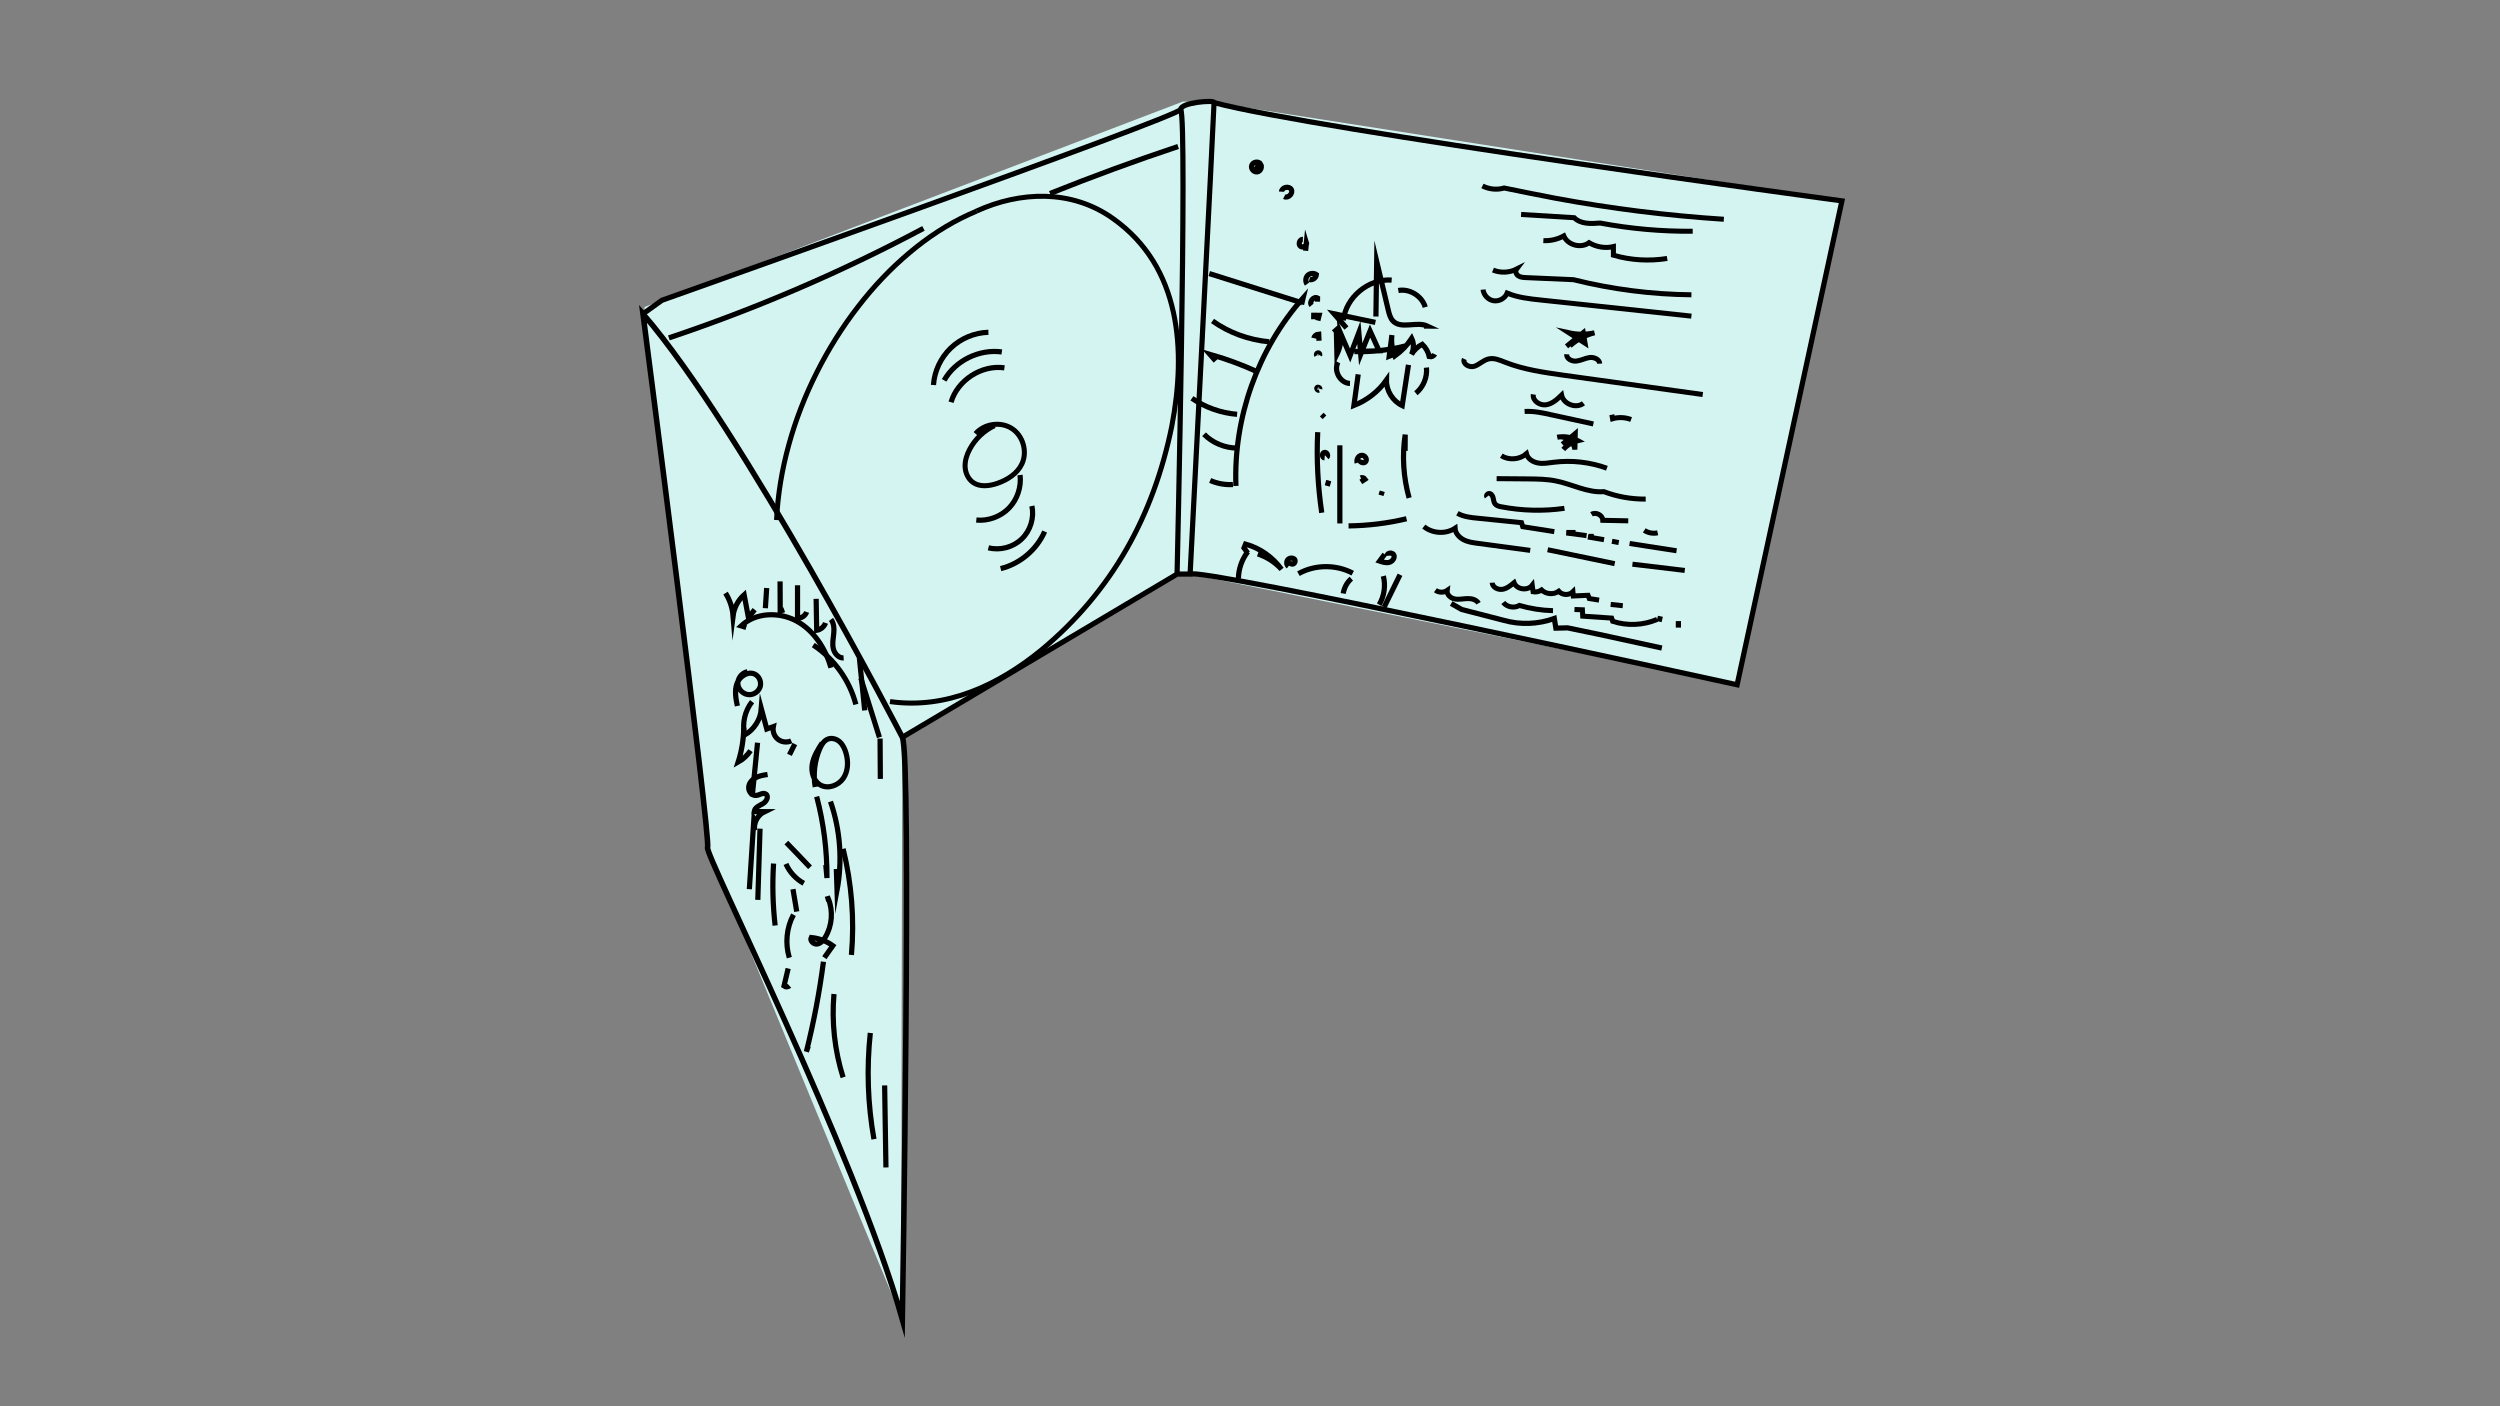 <?xml version="1.0" encoding="utf-8"?>
<svg viewBox="0 0 1920 1080" xmlns="http://www.w3.org/2000/svg">
  <rect x="0" y="0" width="1920" height="1080" fill="#808080" stroke="none"/>
  <g id="Capa_2">
    <path id="XMLID_106_" fill="#D4F4F2" d="M495,250.4l48.3,400.4c0,0,151.2,367.4,149.7,362.3c-1.5-5,0-447,0-447l208.7-123.8 l12.3-1.4l420.2,84.9l80.5-371.6L932.3,78.8L908.5,78L495,235.8V250.4z"/>
  </g>
  <g id="Capa_3">
    <path id="XMLID_28_" fill="none" stroke="#000000" stroke-width="4.252" stroke-miterlimit="10" d="M493.8,241 c0,0,52.6,405.7,49.6,409.8S655.9,883.1,693,1013.2c0,0,7.2-432.5,0-447C693,566.2,571.2,330.8,493.8,241z"/>
    <path id="XMLID_29_" fill="none" stroke="#000000" stroke-width="4" stroke-miterlimit="10" d="M494,240.9l14.4-10.3 c0,0,398.4-141.4,398.4-146.6c0-5.2,25.4-7.4,25.6-5.3c0.2,2.1-18.4,362.2-18.4,362.2H904L693,566.2"/>
    <path id="XMLID_30_" fill="none" stroke="#000000" stroke-width="4" stroke-miterlimit="10" d="M913.9,441 c3.1-6.5,420.2,84.9,420.2,84.9l80.5-371.6c0,0-406.1-55-482.3-75.5"/>
    <path id="XMLID_32_" fill="none" stroke="#000000" stroke-width="4" stroke-miterlimit="10" d="M904,441c0,0,8-347.7,2.8-356.9"/>
    <path id="XMLID_35_" fill="none" stroke="#000000" stroke-width="3.867" stroke-miterlimit="10" d="M596.4,399.4 c0.9-19.5,4.2-39,9.4-57.8c5.3-19.3,12.6-38,21.6-55.8c8.9-17.7,19.5-34.7,31.7-50.4c11.7-15.2,24.9-29.2,39.6-41.5 c13.8-11.6,29-21.7,45.5-29.2c2-0.9,3.9-1.8,5.9-2.6"/>
    <path id="XMLID_34_" fill="none" stroke="#000000" stroke-width="3.867" stroke-miterlimit="10" d="M750,162.1 c33-15.1,73-17.1,105,5.9c52,37,56,101,45,159c-14,69-46,127-100,172c-33,27-73,46-116.5,39.8"/>
    <path id="XMLID_31_" fill="none" stroke="#000000" stroke-width="3.867" stroke-miterlimit="10" d="M763.8,326.9 c-8.1,3.8-14.9,10.3-19.1,18.2c-2.2,4.1-3.7,8.8-3.5,13.4s2.3,9.4,6.2,12.1c5.3,3.6,12.5,2.7,18.6,0.6c7.8-2.7,15.3-7.5,18.8-14.9 c4.4-9.3,1-21.6-7.7-27.2c-8.6-5.6-21.2-3.8-27.9,4"/>
    <path id="XMLID_33_" fill="none" stroke="#000000" stroke-width="3.867" stroke-miterlimit="10" d="M1138.5,142.8 c5.1,2.6,11.2,3.2,16.7,1.6c13.2,2.7,26.4,5.4,39.6,7.9c42.7,7.9,85.8,13.3,129.1,16.1"/>
    <path id="XMLID_36_" fill="none" stroke="#000000" stroke-width="3.867" stroke-miterlimit="10" d="M1168.2,164.7 c13.6,0.8,27.2,1.7,40.8,2.5c4.9,5,12.9,4.7,19.9,4.1c23.4,4.4,47.3,6.5,71.1,6.3"/>
    <path id="XMLID_37_" fill="none" stroke="#000000" stroke-width="3.867" stroke-miterlimit="10" d="M1185.3,184.8 c5.4,0.3,10.9-1,15.7-3.6c3,7.1,13.2,9.8,19.4,5.2c5.5,3.3,12.4,4.5,18.7,3c0,2.2,0,4.4,0,6.6c13.4,3.9,27.6,4.7,41.3,2.5"/>
    <path id="XMLID_38_" fill="none" stroke="#000000" stroke-width="3.867" stroke-miterlimit="10" d="M1146.6,207.4 c5.7,2.4,12.6,2.1,18.1-0.7c-1.2,1.6-0.3,4.1,1.4,5.2c1.7,1.1,3.8,1.2,5.8,1.3c12.2,0.5,24.3,1,36.5,1.6 c29.6,7.4,60.1,11.3,90.6,11.6"/>
    <path id="XMLID_39_" fill="none" stroke="#000000" stroke-width="3.867" stroke-miterlimit="10" d="M1139,222.4 c0.4,4.2,4,8,8.2,8.6c4.2,0.6,8.7-1.9,10.3-5.9c8.1,3.4,17,4.4,25.7,5.3c38.6,4.1,77.2,8.2,115.8,12.4"/>
    <path id="XMLID_40_" fill="none" stroke="#000000" stroke-width="3.867" stroke-miterlimit="10" d="M1203.1,266 c4.3-3.5,8.6-7.1,12.9-10.6c0.5,2.7,1,5.5,1.4,8.2c-4.1-2.7-8.2-5.3-12.4-8c6.4,1.4,13.2,1.4,19.6,0c-7,1.7-13.5,5.2-18.9,10"/>
    <path id="XMLID_41_" fill="none" stroke="#000000" stroke-width="3.867" stroke-miterlimit="10" d="M1203.2,272.1 c-0.2,3.5,4,5.6,7.5,5.2s6.6-2.2,10-2.7c3.4-0.5,7.7,1.3,7.9,4.7"/>
    <path id="XMLID_42_" fill="none" stroke="#000000" stroke-width="3.867" stroke-miterlimit="10" d="M1124.6,275.7 c-1.7,3.7,3.9,6.9,7.7,5.6s6.8-4.6,10.8-5.6c4.3-1.1,8.7,0.9,12.8,2.5c14.4,5.7,29.8,7.8,45.1,10c35.6,4.9,71.1,9.9,106.7,14.8"/>
    <path id="XMLID_43_" fill="none" stroke="#000000" stroke-width="3.867" stroke-miterlimit="10" d="M1177.6,302.9 c-0.8,4.8,4.8,8.6,9.6,8c4.8-0.6,8.6-4.1,12.1-7.5c1.4,7,11.2,10.7,16.8,6.3"/>
    <path id="XMLID_44_" fill="none" stroke="#000000" stroke-width="3.867" stroke-miterlimit="10" d="M1237.9,318.5 c0.2,1,0.3,2.1,0.5,3.1c4.7-1.4,9.8-1.1,14.3,0.6"/>
    <path id="XMLID_45_" fill="none" stroke="#000000" stroke-width="3.867" stroke-miterlimit="10" d="M1170.9,316 c7.1-0.4,14.1,1.1,21.1,2.7c10.6,2.3,21.2,4.6,31.7,6.9"/>
    <path id="XMLID_46_" fill="none" stroke="#000000" stroke-width="3.867" stroke-miterlimit="10" d="M1199.9,341.2 c3.3-2.8,6.6-5.6,9.9-8.3c-0.1,4.1-0.2,8.3-0.3,12.4c-0.6-6.2-7.4-11-13.5-9.5c5.4-1,11.1-0.1,15.9,2.6c-4.3,1-8.3,3.4-11.3,6.8"/>
    <path id="XMLID_47_" fill="none" stroke="#000000" stroke-width="3.867" stroke-miterlimit="10" d="M1153,350 c5.9,3.7,14.1,3,19.3-1.5c1,3.9,5,6.4,9,7.1c4,0.7,8-0.1,12.1-0.6c13.7-1.7,27.8-0.1,40.7,4.6"/>
    <path id="XMLID_48_" fill="none" stroke="#000000" stroke-width="3.867" stroke-miterlimit="10" d="M1149.4,367.6 c8,0.1,15.9,0.1,23.9,0.2c7.4,0.1,14.9,0.1,22.2,1.7c12.2,2.5,23.9,9.1,36.3,8.1c10.2,3.9,21.2,5.8,32.1,5.7"/>
    <path id="XMLID_49_" fill="none" stroke="#000000" stroke-width="3.867" stroke-miterlimit="10" d="M1141.9,381.6 c-0.9-1.2,0.9-3,2.4-2.5c1.5,0.5,2.2,2.1,2.5,3.6c0.3,1.5,0.5,3.1,1.4,4.3c1.1,1.4,3,1.9,4.7,2.2c16,3.1,32.5,3.5,48.6,1.2"/>
    <path id="XMLID_50_" fill="none" stroke="#000000" stroke-width="3.867" stroke-miterlimit="10" d="M1222.3,395 c3.4-2.1,8.6,0.7,8.7,4.6c6.5,0.1,13,0.3,19.5,0.4"/>
    <path id="XMLID_51_" fill="none" stroke="#000000" stroke-width="3.867" stroke-miterlimit="10" d="M1262.8,407.3 c3,2,6.8,2.7,10.3,1.9"/>
    <path id="XMLID_52_" fill="none" stroke="#000000" stroke-width="3.867" stroke-miterlimit="10" d="M1119.3,394.2 c4.7,2.7,10.3,3.3,15.7,3.8c11.2,1.1,22.3,2.3,33.5,3.4c0.3,1,0.7,2.1,1,3.1c8.1,1.3,16.1,2.6,24.2,3.8"/>
    <line id="XMLID_53_" fill="none" stroke="#000000" stroke-width="4" stroke-miterlimit="10" x1="1203" y1="409" x2="1210" y2="409"/>
    <path id="XMLID_54_" fill="none" stroke="#000000" stroke-width="3.867" stroke-miterlimit="10" d="M1203,409.3 c5.2,0.7,10.3,1.4,15.5,2.1"/>
    <line id="XMLID_55_" fill="none" stroke="#000000" stroke-width="4" stroke-miterlimit="10" x1="1220" y1="412" x2="1224" y2="412"/>
    <path id="XMLID_56_" fill="none" stroke="#000000" stroke-width="3.867" stroke-miterlimit="10" d="M1219.5,412.4 c4.1,0.7,8.3,1.4,12.4,2.1"/>
    <path id="XMLID_57_" fill="none" stroke="#000000" stroke-width="3.867" stroke-miterlimit="10" d="M1238,415.7 c1.7,0.3,3.4,0.7,5.2,1"/>
    <path id="XMLID_1_" fill="none" stroke="#000000" stroke-width="3.867" stroke-miterlimit="10" d="M1251.5,417.4 c12,1.9,24,3.8,36.1,5.6"/>
    <path id="XMLID_2_" fill="none" stroke="#000000" stroke-width="3.867" stroke-miterlimit="10" d="M1093.5,404.4 c6.6,5.4,16.8,6,24,1.3c0.2,3.8,3.1,7,6.5,8.8s7.2,2.3,11,2.8c13.4,1.8,26.8,3.6,40.2,5.4"/>
    <path id="XMLID_3_" fill="none" stroke="#000000" stroke-width="3.867" stroke-miterlimit="10" d="M1188.6,422.2 c17.2,3.6,34.4,7.1,51.5,10.7"/>
    <path id="XMLID_4_" fill="none" stroke="#000000" stroke-width="3.867" stroke-miterlimit="10" d="M1253.7,433.3 c13.4,1.6,26.8,3.2,40.2,4.8"/>
    <path id="XMLID_5_" fill="none" stroke="#000000" stroke-width="3.867" stroke-miterlimit="10" d="M1146,447.5 c0.2,3.5,4.3,5.6,7.8,5.1c3.4-0.5,6.3-2.9,9-5.1c2,5.3,10.4,6.5,13.9,2c0.2,1.7,0.4,3.3,0.7,5c2.2,0.4,4.6-0.1,6.5-1.4 c3.4,3.3,9.3,3.8,13.2,1c2.7,3.1,8,3.3,10.9,0.4c0.1,1.1,0.2,2.1,0.3,3.2c3.8-0.2,7.5-0.3,11.3-0.5c0.3,0.8,0.7,1.7,1,2.5 c2.5,0.4,5,0.8,7.5,1.2"/>
    <path id="XMLID_6_" fill="none" stroke="#000000" stroke-width="3.867" stroke-miterlimit="10" d="M1237,464.2 c3.1,0.3,6.2,0.7,9.3,1"/>
    <path id="XMLID_7_" fill="none" stroke="#000000" stroke-width="3.867" stroke-miterlimit="10" d="M1102.4,453.3 c2.6,1.9,6.4,2,9,0.2c-0.4,3.2,2.7,5.9,5.9,6.5c3.2,0.6,6.4-0.2,9.7-0.3c3.2-0.1,6.9,0.8,8.5,3.6"/>
    <path id="XMLID_8_" fill="none" stroke="#000000" stroke-width="3.867" stroke-miterlimit="10" d="M1154.5,462.7 c2.9,3.6,8.4,4.6,12.4,2.3c8.4,2.4,17,3.8,25.8,4"/>
    <path id="XMLID_9_" fill="none" stroke="#000000" stroke-width="3.867" stroke-miterlimit="10" d="M1209.2,468.1 c2,0.1,4.1,0.1,6.1,0.2c0.1,1.6,0.1,3.2,0.2,4.9c7.4,0.5,14.9,1,22.3,1.5c0.3,0.8,0.6,1.7,0.8,2.5c11.1,3.6,23.4,3.1,34.1-1.5"/>
    <path id="XMLID_10_" fill="none" stroke="#000000" stroke-width="3.867" stroke-miterlimit="10" d="M1275.2,473.3 c-0.3,1.4-0.7,2.8-1,4.1"/>
    <line id="XMLID_11_" fill="none" stroke="#000000" stroke-width="4" stroke-miterlimit="10" x1="1289" y1="477" x2="1289" y2="482"/>
    <path id="XMLID_12_" fill="none" stroke="#000000" stroke-width="4" stroke-miterlimit="10" d="M1114.5,463.5 c2.7,1.5,5.4,3.1,8.1,4.6c10.7,2.8,21.5,5.6,32.2,8.3c12.7,3.6,26.5,3.1,38.9-1.4c0.4,2.5,0.8,5,1.2,7.4c3-0.1,6-0.1,9-0.2 c7.9,1.6,15.7,3.3,23.6,4.9c16.3,3.5,32.5,7.1,48.8,10.6"/>
    <path id="XMLID_13_" fill="none" stroke="#000000" stroke-width="4" stroke-miterlimit="10" d="M1056.7,243.1 c0.2-14.1,0.4-28.3,0.6-42.4c3,12.5,5.9,25,8.9,37.5c0.7,2.9,1.5,6,3.5,8.2c6.4,6.8,18.4,0.1,26.8,4.1c-1,0-2-0.1-2.9-0.1"/>
    <path id="XMLID_58_" fill="none" stroke="#000000" stroke-width="4" stroke-miterlimit="10" d="M1056.3,247.6 c-10.6-2.2-21.2-4.4-31.7-6.6c3.2,3.6,6.4,7.3,9.5,10.9"/>
    <path id="XMLID_59_" fill="none" stroke="#000000" stroke-width="4" stroke-miterlimit="10" d="M1043.1,287.5 c-1.1,8-2.2,15.9-3.3,23.9c10-3.9,18.8-10.7,25-19.5c-0.2,8.1,4.8,16.1,12.1,19.6c1.6-10.4,3.2-20.9,4.8-31.3"/>
    <path id="XMLID_60_" fill="none" stroke="#000000" stroke-width="4" stroke-miterlimit="10" d="M1024.2,255.2 c0.7-0.6,1.4-1.3,2.1-1.9c0.1,6.3,0.2,12.7,0.4,19c2.4-4.9,3.5-10.5,3-16c2.4,5.6,4.8,11.1,7.2,16.7c2.2-5.9,4.4-11.9,6.7-17.8 c0.5,5.6,0.9,11.2,1.4,16.9c2.4-6,4.8-12,7.2-17.9c2.3,5.1,4.6,10.1,6.9,15.2c-6.3,0.2-12.6,0.4-18.9,0.6c12.9,0.4,25.8-1,38.4-4.1 c-3.2,3.5-7.2,6.2-11.7,7.8c0.7-5.5,1.4-11,2.1-16.4c-0.7,5.4,0.1,11,2.2,16.1c5.1-3.7,9.5-8.2,13-13.5c1.8,3.8,1.7,8.5-0.2,12.3 c2-3.3,4.9-6.1,8.3-7.8c2.7,2.6,4.6,5.9,5.4,9.5c1.6,0.4,3.4-0.4,4.1-1.9"/>
    <path id="XMLID_61_" fill="none" stroke="#000000" stroke-width="4" stroke-miterlimit="10" d="M1031.7,246.1 c1.8-17.7,19.3-32.3,37.1-31"/>
    <path id="XMLID_62_" fill="none" stroke="#000000" stroke-width="4" stroke-miterlimit="10" d="M1073.9,223.1 c8.8-1.6,18.2,4.3,20.7,12.8"/>
    <path id="XMLID_63_" fill="none" stroke="#000000" stroke-width="4" stroke-miterlimit="10" d="M1027.6,278.2 c-3.6,6.5,1.7,16.1,9.2,16.3"/>
    <path id="XMLID_64_" fill="none" stroke="#000000" stroke-width="4" stroke-miterlimit="10" d="M1087.4,302 c5.7-4.7,8.9-12.3,8.1-19.7"/>
    <path id="XMLID_65_" fill="none" stroke="#000000" stroke-width="4" stroke-miterlimit="10" d="M1000.6,183.8 c-2.5-0.1-3.8,3.9-1.8,5.4s5.4-0.9,4.6-3.3c-0.2,2.2-0.5,4.5-0.7,6.7"/>
    <path id="XMLID_66_" fill="none" stroke="#000000" stroke-width="4" stroke-miterlimit="10" d="M1005.6,214.7 c2.4,0.7,5.2-1.3,5.4-3.8c-2-1.4-5-1.1-6.7,0.6s-1.9,4.8-0.5,6.7"/>
    <path id="XMLID_67_" fill="none" stroke="#000000" stroke-width="4" stroke-miterlimit="10" d="M1011.8,231.7 c0-0.9,0.1-1.9,0.1-2.8c-3-1.7-6.8,3-4.6,5.6"/>
    <path id="XMLID_68_" fill="none" stroke="#000000" stroke-width="4" stroke-miterlimit="10" d="M1012.1,246.2c0.3-1.3,0.7-2.7,1-4 c-1.4,0-2.8-0.1-4.1-0.1c0,1-0.1,2.1-0.1,3.1"/>
    <path id="XMLID_69_" fill="none" stroke="#000000" stroke-width="4" stroke-miterlimit="10" d="M1013,261.7 c-0.1-1.7-0.1-3.4-0.2-5.1c-1.8,0.1-3.4,1.4-3.8,3.1"/>
    <path id="XMLID_70_" fill="none" stroke="#000000" stroke-width="4" stroke-miterlimit="10" d="M1013.5,272.8 c0.4-0.8-0.4-1.9-1.3-1.8s-1.5,1.2-1,2"/>
    <path id="XMLID_71_" fill="none" stroke="#000000" stroke-width="4" stroke-miterlimit="10" d="M1013.6,298.7c0.2-1-1.4-1.8-2.1-1 c-0.7,0.8,0.4,2.3,1.4,1.9"/>
    <path id="XMLID_72_" fill="none" stroke="#000000" stroke-width="4" stroke-miterlimit="10" d="M1017.2,320.5 c-0.7-0.7-1.4-1.4-2.1-2.1"/>
    <path id="XMLID_73_" fill="none" stroke="#000000" stroke-width="4" stroke-miterlimit="10" d="M1019,351.2c1.5-1.3-0.1-4.3-2-3.7 c-1.9,0.5-1.7,4,0.3,4.2"/>
    <path id="XMLID_74_" fill="none" stroke="#000000" stroke-width="4" stroke-miterlimit="10" d="M1020.5,369.1 c-0.4,1.4-0.8,2.7-1.2,4.1"/>
    <path id="XMLID_75_" fill="none" stroke="#000000" stroke-width="4" stroke-miterlimit="10" d="M966,425.4 c6.9,2.3,13.3,6.4,18.2,11.8c-6.7-9.3-16.6-16.3-27.6-19.3c-0.4,1-0.8,1.9-1.2,2.9c1,1.3,1.9,2.7,2.9,4"/>
    <path id="XMLID_76_" fill="none" stroke="#000000" stroke-width="4" stroke-miterlimit="10" d="M997.2,440.6 c12.6-7.1,28.9-7.2,41.7-0.4"/>
    <path id="XMLID_77_" fill="none" stroke="#000000" stroke-width="4" stroke-miterlimit="10" d="M990,431c0.1,1.5,1.9,2.6,3.2,2.1 c1.4-0.6,1.9-2.6,0.9-3.7c-1.5-1.2-3.9-1-5.1,0.5c-1.2,1.5-1,3.9,0.5,5.1"/>
    <path id="XMLID_78_" fill="none" stroke="#000000" stroke-width="4" stroke-miterlimit="10" d="M1037.8,444.4 c-3.3,2.9-5.5,7-6.2,11.4"/>
    <path id="XMLID_79_" fill="none" stroke="#000000" stroke-width="4" stroke-miterlimit="10" d="M958.3,423.7 c-4.5,5.9-7.1,13.2-7.2,20.6"/>
    <path id="XMLID_80_" fill="none" stroke="#000000" stroke-width="4" stroke-miterlimit="10" d="M1063.4,425.7 c-1.3,1.7-2.6,3.4-3.9,5.2c2.4,0.8,4.9,1.6,7.4,1c2.4-0.6,4.5-3.3,3.6-5.6c-0.9-2.3-5.4-1.9-5.2,0.6"/>
    <path id="XMLID_81_" fill="none" stroke="#000000" stroke-width="4" stroke-miterlimit="10" d="M1062.4,442.4 c1.9,7.4,0.7,15.5-3.2,22"/>
    <path id="XMLID_82_" fill="none" stroke="#000000" stroke-width="4" stroke-miterlimit="10" d="M1075.2,441.4 c-4.1,8.3-8.1,16.6-12.2,24.9"/>
    <path id="XMLID_83_" fill="none" stroke="#000000" stroke-width="4" stroke-miterlimit="10" d="M1012,331.9 c-1,20.7,0.1,41.5,3.1,61.9"/>
    <line id="XMLID_84_" fill="none" stroke="#000000" stroke-width="4" stroke-miterlimit="10" x1="1029" y1="342" x2="1029" y2="402"/>
    <path id="XMLID_85_" fill="none" stroke="#000000" stroke-width="4" stroke-miterlimit="10" d="M1035.7,403.9 c15-0.2,29.9-2,44.5-5.5"/>
    <path id="XMLID_86_" fill="none" stroke="#000000" stroke-width="4" stroke-miterlimit="10" d="M1079.1,346.3c0-4.2,0-8.3,0.1-12.5 c-2.5,16.2-1.4,32.9,3,48.6"/>
    <path id="XMLID_87_" fill="none" stroke="#000000" stroke-width="4" stroke-miterlimit="10" d="M1044.2,352.4 c-0.9,2.3,3.2,4.2,4.7,2.1c1.4-2.1-0.9-5.2-3.4-4.8s-3.9,3.4-3.2,5.8"/>
    <path id="XMLID_88_" fill="none" stroke="#000000" stroke-width="4" stroke-miterlimit="10" d="M1045.1,370.1 c1.1-0.7,2.1-1.4,3.2-2.1c-0.7-1-2.1-1.5-3.2-1"/>
    <path id="XMLID_89_" fill="none" stroke="#000000" stroke-width="4" stroke-miterlimit="10" d="M1060.6,380.4c0.3-1,0.7-2.1,1-3.1"/>
    <path id="XMLID_90_" fill="none" stroke="#000000" stroke-width="4" stroke-miterlimit="10" d="M928.7,210.1 c23.8,7.5,47.5,15,71.3,22.5"/>
    <path id="XMLID_91_" fill="none" stroke="#000000" stroke-width="4" stroke-miterlimit="10" d="M931.2,246.5 c12.8,9.1,28,14.6,43.6,16"/>
    <path id="XMLID_92_" fill="none" stroke="#000000" stroke-width="4" stroke-miterlimit="10" d="M933.6,277.2 c-1.5-1.7-2.9-3.4-4.4-5.1c12.3,3.5,24.3,7.9,35.9,13.2"/>
    <path id="XMLID_93_" fill="none" stroke="#000000" stroke-width="4" stroke-miterlimit="10" d="M915.4,305.9 c10.2,7,22.3,11.3,34.7,12.3"/>
    <path id="XMLID_94_" fill="none" stroke="#000000" stroke-width="4" stroke-miterlimit="10" d="M924.7,333.5 c6.6,6.7,16,10.6,25.4,10.6"/>
    <path id="XMLID_95_" fill="none" stroke="#000000" stroke-width="4" stroke-miterlimit="10" d="M929.4,369 c5.5,2.4,11.6,3.5,17.5,3.1"/>
    <path id="XMLID_96_" fill="none" stroke="#000000" stroke-width="4" stroke-miterlimit="10" d="M999.6,233.8 c0.4-1.6,0.7-3.3,1.1-4.9c-34.7,39.2-53.5,92-51.5,144.3"/>
    <path id="XMLID_97_" fill="none" stroke="#000000" stroke-width="4" stroke-miterlimit="10" d="M967.6,125.4 c-1.9-1.8-5.5-0.8-6.3,1.7s1.7,5.3,4.3,4.9c2.6-0.4,4-3.9,2.5-6c-2.4,1.2-3.9,4-3.5,6.6"/>
    <path id="XMLID_98_" fill="none" stroke="#000000" stroke-width="4" stroke-miterlimit="10" d="M986.3,151c3.1,1.6,7-2.6,5.4-5.5 c-1.7-3-7.3-1.7-7.5,1.7"/>
    <path id="XMLID_99_" fill="none" stroke="#000000" stroke-width="4" stroke-miterlimit="10" d="M631.4,570.6 c-3.3,5.1-6.6,10.4-7.6,16.4c-1,6,1,12.9,6.3,15.9c5.8,3.3,13.7,0.4,17.5-5.1c3.8-5.5,4-12.8,2.2-19.2c-0.9-3.2-2.3-6.4-4.7-8.7 c-2.4-2.3-6.1-3.5-9.2-2.3c-3.2,1.2-5,4.4-6.4,7.6c-3.9,9.2-5.1,19.4-3.4,29.2"/>
    <path id="XMLID_100_" fill="none" stroke="#000000" stroke-width="4" stroke-miterlimit="10" d="M627.2,611.8 c5.4,20.4,8,41.4,7.9,62.5c-0.3-3.3-0.6-6.7-0.9-10"/>
    <path id="XMLID_101_" fill="none" stroke="#000000" stroke-width="4" stroke-miterlimit="10" d="M637.8,615.6 c7.6,21.8,9.3,45.7,5,68.4c-0.2-5.5-0.3-11-0.5-16.6"/>
    <path id="XMLID_102_" fill="none" stroke="#000000" stroke-width="4" stroke-miterlimit="10" d="M647.5,651.9 c6.6,26.6,8.8,54.2,6.4,81.5"/>
    <path id="XMLID_103_" fill="none" stroke="#000000" stroke-width="4" stroke-miterlimit="10" d="M634,690.7 c0.7-0.2,1.4-0.4,2.1-0.6c3.9,9.5,3,20.9-2.3,29.7c-1.4,2.4-3.5,4.8-6.2,5.2c-2.8,0.4-5.8-2.6-4.6-5c6,0.6,11.8,2.8,16.6,6.3 c-2.2,3.1-4.4,6.2-6.5,9.2"/>
    <path id="XMLID_104_" fill="none" stroke="#000000" stroke-width="4" stroke-miterlimit="10" d="M632.4,738.6 c-3,23.3-7.4,46.3-13.1,69.1c0.5-1.4,1-2.7,1.4-4.1"/>
    <path id="XMLID_105_" fill="none" stroke="#000000" stroke-width="4" stroke-miterlimit="10" d="M640.5,763.4 c-1.9,21.5,0.5,43.4,7,64"/>
    <path id="XMLID_107_" fill="none" stroke="#000000" stroke-width="4" stroke-miterlimit="10" d="M573.1,481.9 c-1.3-0.4-2.6-0.8-3.9-1.2c11.1-10.4,29.2-11,42.6-3.7c13.4,7.3,22.2,21.2,26.4,35.8"/>
    <path id="XMLID_108_" fill="none" stroke="#000000" stroke-width="4" stroke-miterlimit="10" d="M624.6,495.4 c16,10.5,27.9,27.1,32.7,45.6"/>
    <path id="XMLID_109_" fill="none" stroke="#000000" stroke-width="4" stroke-miterlimit="10" d="M661.1,520.8 c4.8,15.2,9.5,30.3,14.3,45.5"/>
    <path id="XMLID_110_" fill="none" stroke="#000000" stroke-width="4" stroke-miterlimit="10" d="M675.9,567.2 c0.1,10.3,0.1,20.6,0.2,31"/>
    <path id="XMLID_111_" fill="none" stroke="#000000" stroke-width="4" stroke-miterlimit="10" d="M557.2,455.5 c3.3,5.2,5.3,11.3,5.8,17.4c0.8-6.2,3.9-12,8.5-16.1c1.1,5.8,2.2,11.7,3.3,17.5c1.6-2,3.2-4.1,4.8-6.1"/>
    <path id="XMLID_112_" fill="none" stroke="#000000" stroke-width="4" stroke-miterlimit="10" d="M588.8,451.6 c-0.3,5.2-0.7,10.3-1,15.5"/>
    <path id="XMLID_113_" fill="none" stroke="#000000" stroke-width="4" stroke-miterlimit="10" d="M599.1,446.5 c0,7.6,0.1,15.2,0.1,22.8c1-0.3,2-0.6,3.1-1"/>
    <path id="XMLID_114_" fill="none" stroke="#000000" stroke-width="4" stroke-miterlimit="10" d="M612.5,449.5c0,8.4,0,16.8,0,25.2 c3,0.2,6-1.8,7-4.7"/>
    <path id="XMLID_115_" fill="none" stroke="#000000" stroke-width="4" stroke-miterlimit="10" d="M626.8,459.9 c0.1,8.1,0.2,16.2,0.4,24.2c3.1-0.5,5.8-2.8,6.8-5.7"/>
    <path id="XMLID_116_" fill="none" stroke="#000000" stroke-width="4" stroke-miterlimit="10" d="M638.2,475.7c2.3,3,2.5,7.2,2.1,11 s-1.2,7.7-0.3,11.5c0.9,3.7,4,7.3,7.9,7.1"/>
    <path id="XMLID_117_" fill="none" stroke="#000000" stroke-width="4" stroke-miterlimit="10" d="M660,505.3 c1.4,13.4,2.8,26.8,4.1,40.3"/>
    <path id="XMLID_118_" fill="none" stroke="#000000" stroke-width="4" stroke-miterlimit="10" d="M574,515.9 c-4.4,0.8-7.7,5.3-7.3,9.7c0.5,4.4,4.7,8.1,9.1,7.9c3.7-0.1,7.1-2.8,8.1-6.4c0.9-3.6-0.9-7.7-4.1-9.3c-5.2-2.6-11.8,1.6-13.8,7.1 s-0.9,11.6,0.3,17.3"/>
    <path id="XMLID_119_" fill="none" stroke="#000000" stroke-width="4" stroke-miterlimit="10" d="M577.6,538.9 c-5.6,7.1-7.8,16.8-5.7,25.6c7.2-4.1,12.2-11.9,12.8-20.2c1.4,5.2,2.8,10.4,4.2,15.6c1.7-0.6,3.3-1.3,5-1.9 c-0.7,3.6,0.7,7.5,3.5,9.7c2.8,2.3,7,2.8,10.3,1.3"/>
    <path id="XMLID_120_" fill="none" stroke="#000000" stroke-width="4" stroke-miterlimit="10" d="M610.4,571.4 c-1.4,2.8-2.8,5.5-4.1,8.3"/>
    <path id="XMLID_121_" fill="none" stroke="#000000" stroke-width="4" stroke-miterlimit="10" d="M571.2,559 c-0.1,8.9-1.6,17.8-4.3,26.3c3.8-2.1,7.1-5.2,9.5-8.8"/>
    <path id="XMLID_122_" fill="none" stroke="#000000" stroke-width="4" stroke-miterlimit="10" d="M581.8,570.4 c-1.4,13.8-2.8,27.5-4.1,41.3"/>
    <path id="XMLID_123_" fill="none" stroke="#000000" stroke-width="4" stroke-miterlimit="10" d="M589.5,594.8 c-3.2,0.5-6.4,1-9.2,2.5s-5.2,4.2-5.3,7.4c-0.2,3.2,2.5,6.5,5.7,6.2c2.6-0.2,5.2-2.5,7.4-1.1c2.7,1.6,0.5,5.9-2.2,7.4 c-2.7,1.5-6.4,3-6.6,6.1c2.6,0,5.2,0.1,7.8,0.1c-5.2,2.5-8.5,8.6-7.5,14.3"/>
    <path id="XMLID_124_" fill="none" stroke="#000000" stroke-width="4" stroke-miterlimit="10" d="M580.5,631.2 c-0.5-0.9-1-1.8-1.5-2.6c-1.2,18.1-2.3,36.2-3.5,54.3"/>
    <path id="XMLID_125_" fill="none" stroke="#000000" stroke-width="4" stroke-miterlimit="10" d="M583.7,636.4 c-0.6,18.2-1.1,36.5-1.7,54.7"/>
    <path id="XMLID_126_" fill="none" stroke="#000000" stroke-width="4" stroke-miterlimit="10" d="M594.1,663.2 c-1,15.8-0.6,31.8,1.2,47.6"/>
    <path id="XMLID_127_" fill="none" stroke="#000000" stroke-width="4" stroke-miterlimit="10" d="M603.9,647.1 c6.1,6.3,12.2,12.6,18.2,19"/>
    <path id="XMLID_128_" fill="none" stroke="#000000" stroke-width="4" stroke-miterlimit="10" d="M603.6,663.5 c2.8,6.3,7.7,11.6,13.7,14.9"/>
    <path id="XMLID_129_" fill="none" stroke="#000000" stroke-width="4" stroke-miterlimit="10" d="M609,682.9 c1,5.7,1.9,11.5,2.9,17.2"/>
    <path id="XMLID_130_" fill="none" stroke="#000000" stroke-width="4" stroke-miterlimit="10" d="M609.4,702.5 c-5.4,10-6.5,22.2-3.2,33"/>
    <path id="XMLID_131_" fill="none" stroke="#000000" stroke-width="4" stroke-miterlimit="10" d="M605.3,743.8 c-1.1,4.5-2.2,9-3.2,13.5c1.2,0.9,3.1,0.8,4.2-0.2"/>
    <path id="XMLID_132_" fill="none" stroke="#000000" stroke-width="4" stroke-miterlimit="10" d="M668.4,793.3 c-2.9,27.1-2,54.7,2.8,81.6"/>
    <path id="XMLID_133_" fill="none" stroke="#000000" stroke-width="4" stroke-miterlimit="10" d="M679.4,833.6c0.3,21,0.7,42,1,63"/>
    <path id="XMLID_135_" fill="none" stroke="#000000" stroke-width="4" stroke-miterlimit="10" d="M716.9,295.7 c0.7-10.7,5.6-21,13.3-28.4s18.2-11.8,28.9-12.1"/>
    <path id="XMLID_136_" fill="none" stroke="#000000" stroke-width="4" stroke-miterlimit="10" d="M725.1,292.1 c8.6-15.2,27-24.2,44.3-21.8"/>
    <path id="XMLID_137_" fill="none" stroke="#000000" stroke-width="4" stroke-miterlimit="10" d="M730.4,308.9 c5-17,23.5-28.9,41-26.4"/>
    <path id="XMLID_138_" fill="none" stroke="#000000" stroke-width="4" stroke-miterlimit="10" d="M749.8,399.4 c9.2,0.9,18.7-2.6,25.1-9.2c6.4-6.6,9.6-16.2,8.5-25.4"/>
    <path id="XMLID_139_" fill="none" stroke="#000000" stroke-width="4" stroke-miterlimit="10" d="M759.1,420.7 c8.9,2.3,19-0.4,25.6-6.8c6.7-6.4,9.7-16.3,7.8-25.3"/>
    <path id="XMLID_140_" fill="none" stroke="#000000" stroke-width="4" stroke-miterlimit="10" d="M768.5,436.7 c14.8-3.6,27.7-14.5,33.8-28.5"/>
    <path id="XMLID_141_" fill="none" stroke="#000000" stroke-width="4" stroke-miterlimit="10" d="M513.7,259.5 c67.4-22.6,132.8-50.7,195.5-84.1"/>
    <path id="XMLID_142_" fill="none" stroke="#000000" stroke-width="4" stroke-miterlimit="10" d="M806.4,148.6 c32.5-13,65.3-25.1,98.4-36.1"/>
  </g>
</svg>
